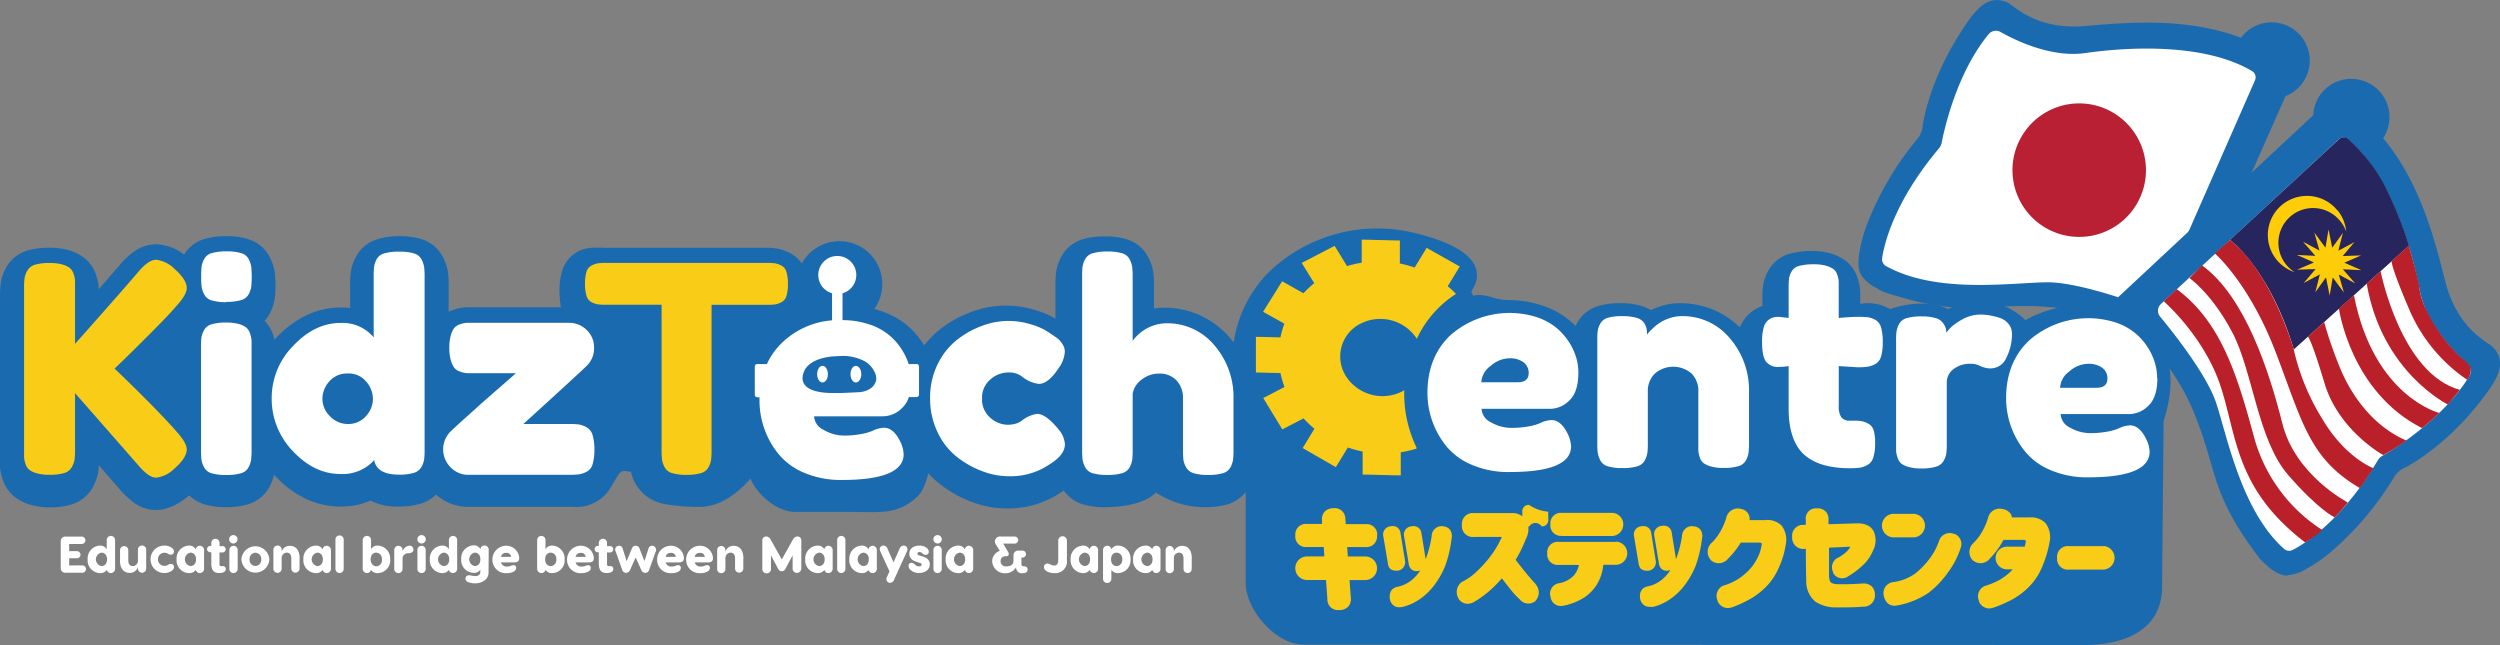 <svg xmlns="http://www.w3.org/2000/svg" viewBox="0 0 494.41 127.56"><rect x="0" y="0" width="494.41" height="127.56" fill="#808080" stroke="none"/><defs><style>.cls-1{fill:#fff;}.cls-2{fill:#1a6ab0;}.cls-3{fill:#26255e;}.cls-4{fill:#ffcd07;}.cls-5{fill:#ba2029;}.cls-6{fill:#ba2034;}.cls-7{fill:#f9cc17;}</style></defs><title>Asset Logo 2nd</title><g id="Layer_2" data-name="Layer 2"><g id="Layer_1-2" data-name="Layer 1"><path class="cls-1" d="M16.27,111.81a.73.73,0,1,1,0,1.46H12.94a.89.89,0,0,1-.93-.93v-5.29a.89.89,0,0,1,.93-.93h3.22a.73.73,0,1,1,0,1.46H13.68V109h1.54a.7.7,0,1,1,0,1.4H13.68v1.43Z"/><path class="cls-1" d="M22.76,106.78v5.75a.83.83,0,0,1-.83.8.81.81,0,0,1-.8-.63,1.52,1.52,0,0,1-1.35.64,2.52,2.52,0,0,1-2.45-2.72,2.55,2.55,0,0,1,2.45-2.72,1.42,1.42,0,0,1,1.33.74v.1a.57.57,0,0,1,0-.13v-1.83a.82.82,0,0,1,.81-.8.83.83,0,0,1,.83.8m-1.58,3.84c0-1-.64-1.33-1.09-1.33a1.35,1.35,0,0,0,0,2.66c.45,0,1.09-.31,1.09-1.33"/><path class="cls-1" d="M23.74,110.8v-2.07a.82.82,0,0,1,1.63,0v2.07c0,.8.37,1.15.91,1.15a1.05,1.05,0,0,0,1-1v-2.26a.82.82,0,0,1,.82-.81.81.81,0,0,1,.81.81v3.75a.82.82,0,0,1-.81.83.83.83,0,0,1-.82-.83v-.31a1.63,1.63,0,0,1-1.66,1.16c-1.06,0-1.9-.73-1.9-2.53"/><path class="cls-1" d="M34.42,112.14a1,1,0,0,1-.48.76,2.43,2.43,0,0,1-1.46.42,2.71,2.71,0,1,1,0-5.42,2.43,2.43,0,0,1,1.46.42,1,1,0,0,1,.48.76.63.63,0,0,1-.64.62,1.15,1.15,0,0,1-.62-.23,1.2,1.2,0,0,0-.63-.16,1.3,1.3,0,0,0,0,2.6,1.2,1.2,0,0,0,.63-.16,1.15,1.15,0,0,1,.62-.23.63.63,0,0,1,.64.62"/><path class="cls-1" d="M40.36,108.74v3.79a.84.84,0,0,1-.84.8.81.81,0,0,1-.8-.63,1.52,1.52,0,0,1-1.35.64,2.52,2.52,0,0,1-2.45-2.72,2.55,2.55,0,0,1,2.45-2.72,1.4,1.4,0,0,1,1.33.74v.1a.83.83,0,0,1,.82-.81.85.85,0,0,1,.84.81m-1.59,1.88c0-1-.64-1.33-1.09-1.33a1.35,1.35,0,0,0,0,2.66c.45,0,1.09-.31,1.09-1.33"/><path class="cls-1" d="M44.66,112.48c0,.54-.45.84-1.28.84s-1.59-.24-1.59-1.93v-2.17h-.21a.63.63,0,1,1,0-1.26h.21v-.59a.82.82,0,0,1,.81-.82.83.83,0,0,1,.82.82V108H44a.63.63,0,1,1,0,1.26h-.59v2.25c0,.28.08.45.28.45s.27,0,.39,0a.54.54,0,0,1,.57.59"/><path class="cls-1" d="M45.32,106.68a.83.83,0,1,1,.83.8.83.83,0,0,1-.83-.8M47,108.76v3.75a.82.82,0,1,1-1.64,0v-3.75a.82.82,0,1,1,1.64,0"/><path class="cls-1" d="M53.27,110.64a2.77,2.77,0,0,1-5.53,0,2.77,2.77,0,0,1,5.53,0m-3.91,0a1.19,1.19,0,0,0,1.15,1.29,1.21,1.21,0,0,0,1.16-1.29,1.22,1.22,0,0,0-1.16-1.33,1.21,1.21,0,0,0-1.15,1.33"/><path class="cls-1" d="M59.24,110.44v2.08a.82.82,0,0,1-1.63,0v-2.08c0-.8-.37-1.15-.91-1.15a1.06,1.06,0,0,0-1,1v2.27a.82.82,0,0,1-1.63,0v-3.76a.82.82,0,1,1,1.63,0v.31a1.64,1.64,0,0,1,1.66-1.16c1.06,0,1.9.73,1.9,2.53"/><path class="cls-1" d="M65.45,108.74v3.79a.84.84,0,0,1-.84.8.82.82,0,0,1-.8-.63,1.52,1.52,0,0,1-1.35.64A2.52,2.52,0,0,1,60,110.62a2.55,2.55,0,0,1,2.45-2.72,1.4,1.4,0,0,1,1.33.74v.1a.83.83,0,0,1,.82-.81.85.85,0,0,1,.84.81m-1.59,1.88c0-1-.64-1.33-1.09-1.33a1.35,1.35,0,0,0,0,2.66c.45,0,1.09-.31,1.09-1.33"/><path class="cls-1" d="M67.15,113.32a.81.81,0,0,1-.81-.8V106.8a.82.82,0,1,1,1.63,0v5.72a.81.81,0,0,1-.82.8"/><path class="cls-1" d="M77.17,110.62a2.52,2.52,0,0,1-2.46,2.72,1.51,1.51,0,0,1-1.34-.64.82.82,0,0,1-.8.63.84.84,0,0,1-.84-.8v-5.75a.84.84,0,0,1,.84-.8.82.82,0,0,1,.81.8v1.83a.57.57,0,0,1,0,.13v-.1a1.4,1.4,0,0,1,1.32-.74,2.55,2.55,0,0,1,2.46,2.72m-1.64,0a1.18,1.18,0,0,0-1.12-1.33c-.45,0-1.1.32-1.1,1.33S74,112,74.41,112a1.18,1.18,0,0,0,1.12-1.33"/><path class="cls-1" d="M81.77,108.64c0,.46-.33.77-1,.77a1.14,1.14,0,0,0-1.16.84v2.27a.82.82,0,0,1-1.64,0v-3.76a.82.82,0,1,1,1.64,0v.31A1.6,1.6,0,0,1,81,107.91a.69.69,0,0,1,.73.73"/><path class="cls-1" d="M82.54,106.68a.83.83,0,1,1,.83.8.83.83,0,0,1-.83-.8m1.65,2.08v3.75a.82.82,0,0,1-1.64,0v-3.75a.82.82,0,1,1,1.64,0"/><path class="cls-1" d="M90.41,106.78v5.75a.84.84,0,0,1-.84.8.81.81,0,0,1-.8-.63,1.52,1.52,0,0,1-1.35.64A2.52,2.52,0,0,1,85,110.62a2.55,2.55,0,0,1,2.45-2.72,1.4,1.4,0,0,1,1.33.74v.1a.57.57,0,0,1,0-.13v-1.83a.82.82,0,0,1,.81-.8.84.84,0,0,1,.84.8m-1.59,3.84c0-1-.64-1.33-1.09-1.33a1.35,1.35,0,0,0,0,2.66c.45,0,1.09-.31,1.09-1.33"/><path class="cls-1" d="M96.62,112.53a.76.76,0,0,1,0,.21v.43c0,1.65-1.6,2.2-2.68,2.2a4.47,4.47,0,0,1-1.35-.24.78.78,0,0,1-.54-.7.65.65,0,0,1,.64-.65.85.85,0,0,1,.3,0,5.69,5.69,0,0,0,1,.15c.76,0,1-.44,1-.81v-.44a1.52,1.52,0,0,1-1.32.61,2.52,2.52,0,0,1-2.46-2.72,2.55,2.55,0,0,1,2.46-2.72,1.4,1.4,0,0,1,1.32.74v.1a.83.83,0,0,1,.82-.81.85.85,0,0,1,.84.81ZM95,110.62c0-1-.64-1.33-1.09-1.33a1.35,1.35,0,0,0,0,2.66c.45,0,1.09-.31,1.09-1.33"/><path class="cls-1" d="M102.68,110.36c0,.64-.35.86-1,.86l-2.6,0a1.13,1.13,0,0,0,1.23.82,2,2,0,0,0,.64-.11,1.93,1.93,0,0,1,.59-.16.51.51,0,0,1,.54.54.86.86,0,0,1-.38.67,2.78,2.78,0,0,1-1.47.37,2.65,2.65,0,0,1-2.85-2.68,2.72,2.72,0,0,1,2.73-2.74,2.57,2.57,0,0,1,2.58,2.46m-3.61-.26h2a.89.89,0,0,0-1-.79.94.94,0,0,0-1,.79"/><path class="cls-1" d="M111.67,110.62a2.52,2.52,0,0,1-2.45,2.72,1.52,1.52,0,0,1-1.35-.64.81.81,0,0,1-.8.63.84.84,0,0,1-.84-.8v-5.75a.84.84,0,0,1,.84-.8.82.82,0,0,1,.81.8v1.83a.57.57,0,0,1,0,.13v-.1a1.4,1.4,0,0,1,1.33-.74,2.55,2.55,0,0,1,2.45,2.72m-1.64,0a1.18,1.18,0,0,0-1.12-1.33c-.45,0-1.09.32-1.09,1.33s.64,1.33,1.09,1.33a1.18,1.18,0,0,0,1.12-1.33"/><path class="cls-1" d="M117.44,110.36c0,.64-.35.86-1,.86l-2.61,0a1.14,1.14,0,0,0,1.23.82,1.91,1.91,0,0,0,.64-.11,2,2,0,0,1,.59-.16.52.52,0,0,1,.55.54.84.84,0,0,1-.39.67,2.77,2.77,0,0,1-1.46.37,2.64,2.64,0,0,1-2.85-2.68,2.72,2.72,0,0,1,2.73-2.74,2.57,2.57,0,0,1,2.57,2.46m-3.61-.26h2a.89.89,0,0,0-1-.79,1,1,0,0,0-1,.79"/><path class="cls-1" d="M121.29,112.48c0,.54-.45.84-1.28.84s-1.59-.24-1.59-1.93v-2.17h-.2a.63.63,0,1,1,0-1.26h.2v-.59a.83.83,0,0,1,.82-.82.82.82,0,0,1,.81.82V108h.6a.63.63,0,1,1,0,1.26h-.6v2.25c0,.28.09.45.28.45s.28,0,.39,0a.53.53,0,0,1,.57.59"/><path class="cls-1" d="M129.79,108.7a1.52,1.52,0,0,1-.11.37l-1.29,3.6a.81.81,0,0,1-.78.62.87.87,0,0,1-.81-.62l-1.09-2.43-1.08,2.43a.9.9,0,0,1-.82.62.8.8,0,0,1-.77-.62l-1.28-3.6a1.18,1.18,0,0,1-.11-.37.76.76,0,0,1,.77-.77.72.72,0,0,1,.68.43l.83,2.62,1.06-2.56a.73.73,0,0,1,.72-.49.74.74,0,0,1,.74.49l1,2.56.84-2.62a.73.73,0,0,1,.68-.43.76.76,0,0,1,.77.77"/><path class="cls-1" d="M135.25,110.36c0,.64-.35.86-1,.86l-2.6,0a1.13,1.13,0,0,0,1.23.82,2,2,0,0,0,.64-.11,1.93,1.93,0,0,1,.59-.16.51.51,0,0,1,.54.54.86.86,0,0,1-.38.67,2.78,2.78,0,0,1-1.47.37,2.65,2.65,0,0,1-2.85-2.68,2.72,2.72,0,0,1,2.73-2.74,2.57,2.57,0,0,1,2.58,2.46m-3.61-.26h2a.89.89,0,0,0-1-.79.94.94,0,0,0-1,.79"/><path class="cls-1" d="M141,110.36c0,.64-.35.86-1,.86l-2.61,0a1.14,1.14,0,0,0,1.23.82,1.91,1.91,0,0,0,.64-.11,2,2,0,0,1,.59-.16.52.52,0,0,1,.55.54.87.87,0,0,1-.39.67,2.77,2.77,0,0,1-1.46.37,2.64,2.64,0,0,1-2.85-2.68,2.71,2.71,0,0,1,2.72-2.74,2.57,2.57,0,0,1,2.58,2.46m-3.61-.26h2a.89.89,0,0,0-1-.79.94.94,0,0,0-1,.79"/><path class="cls-1" d="M147,110.44v2.08a.82.82,0,0,1-1.63,0v-2.08c0-.8-.37-1.15-.91-1.15a1.06,1.06,0,0,0-1,1v2.27a.82.82,0,0,1-.82.8.81.81,0,0,1-.81-.8v-3.76a.82.82,0,0,1,.81-.83.83.83,0,0,1,.82.83v.31a1.64,1.64,0,0,1,1.66-1.16c1.06,0,1.9.73,1.9,2.53"/><path class="cls-1" d="M158.47,106.89v5.55a.88.88,0,0,1-.88.86.86.86,0,0,1-.84-.86v-2.62l-1.42,2.69a.83.83,0,0,1-.72.47.8.8,0,0,1-.72-.47l-1.42-2.69v2.62a.86.86,0,1,1-1.71,0v-5.55a.76.76,0,0,1,.77-.8,1.08,1.08,0,0,1,.84.55l2.24,4,2.24-4a1.11,1.11,0,0,1,.84-.55.77.77,0,0,1,.78.8"/><path class="cls-1" d="M164.67,108.74v3.79a.84.84,0,0,1-.84.8.8.8,0,0,1-.79-.63,1.55,1.55,0,0,1-1.35.64,2.51,2.51,0,0,1-2.45-2.72,2.55,2.55,0,0,1,2.45-2.72,1.43,1.43,0,0,1,1.33.74v.1a.82.82,0,0,1,.81-.81.85.85,0,0,1,.84.81m-1.58,1.88c0-1-.65-1.33-1.1-1.33a1.35,1.35,0,0,0,0,2.66c.45,0,1.1-.31,1.1-1.33"/><path class="cls-1" d="M166.38,113.32a.81.81,0,0,1-.82-.8V106.8a.83.83,0,0,1,.82-.82.82.82,0,0,1,.81.82v5.72a.8.8,0,0,1-.81.8"/><path class="cls-1" d="M173.41,108.74v3.79a.84.84,0,0,1-.84.8.81.81,0,0,1-.8-.63,1.52,1.52,0,0,1-1.35.64,2.52,2.52,0,0,1-2.45-2.72,2.55,2.55,0,0,1,2.45-2.72,1.4,1.4,0,0,1,1.33.74v.1a.83.83,0,0,1,.82-.81.85.85,0,0,1,.84.81m-1.59,1.88c0-1-.64-1.33-1.09-1.33a1.35,1.35,0,0,0,0,2.66c.45,0,1.09-.31,1.09-1.33"/><path class="cls-1" d="M179.46,108.65a.86.86,0,0,1-.1.39l-2.56,5.64a.86.86,0,0,1-.78.58.7.7,0,0,1-.72-.72,1,1,0,0,1,.09-.39l.52-1.15-1.84-4a1,1,0,0,1-.09-.39.73.73,0,0,1,.74-.72.85.85,0,0,1,.78.58l1.2,2.74,1.23-2.74a.86.86,0,0,1,.78-.58.73.73,0,0,1,.75.72"/><path class="cls-1" d="M183.48,108.6a.79.79,0,0,1,.2.51.57.57,0,0,1-.62.61.83.83,0,0,1-.66-.3.79.79,0,0,0-.55-.25c-.26,0-.41.14-.41.32s0,.24.36.36l.61.18c.75.23,1.47.62,1.47,1.57,0,1.18-1.08,1.72-2.14,1.72a2.42,2.42,0,0,1-1.72-.65,1.19,1.19,0,0,1-.35-.77.58.58,0,0,1,.61-.6.87.87,0,0,1,.66.36,1.08,1.08,0,0,0,.8.35c.41,0,.52-.18.52-.32s0-.27-.45-.41l-.48-.14c-1.06-.32-1.5-.88-1.5-1.64,0-1.1,1-1.6,2-1.6a2.14,2.14,0,0,1,1.69.7"/><path class="cls-1" d="M184.59,106.68a.83.83,0,1,1,.83.8.83.83,0,0,1-.83-.8m1.65,2.08v3.75a.82.82,0,0,1-1.64,0v-3.75a.82.82,0,1,1,1.64,0"/><path class="cls-1" d="M192.46,108.74v3.79a.84.84,0,0,1-.84.8.82.82,0,0,1-.8-.63,1.51,1.51,0,0,1-1.34.64,2.52,2.52,0,0,1-2.46-2.72,2.55,2.55,0,0,1,2.46-2.72,1.4,1.4,0,0,1,1.32.74v.1a.83.83,0,0,1,.82-.81.85.85,0,0,1,.84.81m-1.58,1.88c0-1-.65-1.33-1.1-1.33a1.35,1.35,0,0,0,0,2.66c.45,0,1.1-.31,1.1-1.33"/><path class="cls-1" d="M196.22,111a2.15,2.15,0,0,1,1.5-2.05l-.77-1.27a1,1,0,0,1,1-1.57h2.63a.7.7,0,1,1,0,1.39h-2.19l1,1.69c.2.35.16.82-.45.82a.94.94,0,0,0-1.06,1,1,1,0,0,0,1.07,1c.32,0,1.48,0,1.48-1.11v-1.08a.9.9,0,0,1,.93-.93h.84a.68.68,0,0,1,.7.68.7.7,0,0,1-.7.71H202v1.15c0,.47.1.53.56.58a.59.59,0,0,1,.66.63c0,.55-.42.72-1,.72a1.1,1.1,0,0,1-1.26-1.2v0a2.4,2.4,0,0,1-2.12,1.21,2.5,2.5,0,0,1-2.62-2.35"/><path class="cls-1" d="M211,106.91v3.84a2.31,2.31,0,0,1-2.5,2.59,3,3,0,0,1-1.54-.39,1,1,0,0,1-.51-.8.67.67,0,0,1,.7-.7,1.25,1.25,0,0,1,.61.19,1.44,1.44,0,0,0,.69.2c.33,0,.83-.09.83-1.08v-3.85a.86.86,0,0,1,1.72,0"/><path class="cls-1" d="M217.16,108.74v3.79a.84.84,0,0,1-.84.8.81.81,0,0,1-.79-.63,1.55,1.55,0,0,1-1.35.64,2.52,2.52,0,0,1-2.45-2.72,2.55,2.55,0,0,1,2.45-2.72,1.43,1.43,0,0,1,1.33.74v.1a.83.83,0,0,1,.81-.81.85.85,0,0,1,.84.81m-1.58,1.88c0-1-.64-1.33-1.09-1.33a1.35,1.35,0,0,0,0,2.66c.45,0,1.09-.31,1.09-1.33"/><path class="cls-1" d="M223.58,110.62a2.52,2.52,0,0,1-2.45,2.72,1.55,1.55,0,0,1-1.34-.63v1.78a.82.82,0,0,1-.83.8.81.81,0,0,1-.82-.8v-5.75a.85.85,0,0,1,.84-.81.83.83,0,0,1,.82.81v-.1a1.4,1.4,0,0,1,1.33-.74,2.55,2.55,0,0,1,2.45,2.72m-1.64,0a1.18,1.18,0,0,0-1.12-1.33c-.45,0-1.09.32-1.09,1.33s.64,1.33,1.09,1.33a1.18,1.18,0,0,0,1.12-1.33"/><path class="cls-1" d="M229.51,108.74v3.79a.84.84,0,0,1-.83.8.81.81,0,0,1-.8-.63,1.52,1.52,0,0,1-1.35.64,2.52,2.52,0,0,1-2.45-2.72,2.55,2.55,0,0,1,2.45-2.72,1.4,1.4,0,0,1,1.33.74v.1a.83.83,0,0,1,.82-.81.85.85,0,0,1,.83.81m-1.58,1.88c0-1-.64-1.33-1.09-1.33a1.35,1.35,0,0,0,0,2.66c.45,0,1.09-.31,1.09-1.33"/><path class="cls-1" d="M235.68,110.44v2.08a.81.81,0,0,1-1.62,0v-2.08c0-.8-.37-1.15-.91-1.15a1.05,1.05,0,0,0-1,1v2.27a.82.82,0,0,1-.82.8.81.81,0,0,1-.81-.8v-3.76a.82.82,0,0,1,.81-.83.83.83,0,0,1,.82.83v.31a1.64,1.64,0,0,1,1.65-1.16c1.07,0,1.9.73,1.9,2.53"/><path class="cls-2" d="M421.08,81l28.4-64.18a1,1,0,0,1,.7-.57,4.28,4.28,0,0,0,2.81-2.1,4.32,4.32,0,0,0-7.29-4.62,4.38,4.38,0,0,0-.74,1.81.27.27,0,0,1-.39.2c-10.53-4.92-22.35-4-31.93-3.17S397.77,4.89,396.45,4s-1.89-2.57-6.63,5.1a44.78,44.78,0,0,0-6.41,16.36A8.9,8.9,0,0,1,382.07,29c-10.82,13.3-11.75,23-11.19,23.79a11,11,0,0,0,3,2C388.07,59.32,390.73,57,402,57.27s18.5,3.91,18.5,3.91c.36.21.69.41,1,.61a3.48,3.48,0,0,1,1.25,4.36l-5.88,13a2.3,2.3,0,0,0,1.44,3.15A2.35,2.35,0,0,0,421.08,81"/><path class="cls-2" d="M418.93,85.67a5.52,5.52,0,0,1-5-7.79l5.88-13a.28.28,0,0,0-.08-.34c-.23-.15-.47-.3-.73-.45a32.65,32.65,0,0,0-4.61-1.67,50.35,50.35,0,0,0-12.46-1.88c-3.14-.07-5.54.06-7.86.18-5.88.33-10.53.58-21.2-2.87l-.2-.07-.19-.08c-.07,0-.74-.36-1.51-.8a7.82,7.82,0,0,1-2.75-2.29c-.68-1-.84-2.33-.53-4.46a29.48,29.48,0,0,1,1.49-5.66,61.06,61.06,0,0,1,10.28-17.36,5.31,5.31,0,0,0,.74-1.91c.21-2.17,1.85-9.61,6.88-17.75C390.22,2.33,392,.48,394.19.07A4.72,4.72,0,0,1,398,1.18l.2.14.48.34c1.62,1.14,5.92,4.16,13.65,3.49,8.59-.74,20.1-1.74,30.85,2.32A7.55,7.55,0,1,1,452,19L424,82.31a5.62,5.62,0,0,1-5.11,3.36M400.07,54l2,0c11.85.29,19.55,4.09,19.87,4.26l.07,0,.07,0c.4.23.8.47,1.17.72a6.64,6.64,0,0,1,2.58,3.19l20.69-46.77a4.24,4.24,0,0,1,2.94-2.41,1.07,1.07,0,0,0,.71-.54,1.09,1.09,0,0,0-1.85-1.15,1.14,1.14,0,0,0-.18.44,3.5,3.5,0,0,1-4.95,2.61A40.07,40.07,0,0,0,428.08,11a109.28,109.28,0,0,0-15.16.57c-.95.08-1.85.12-2.72.12A25.17,25.17,0,0,1,395.14,7a38.78,38.78,0,0,0-2.57,3.77,42.25,42.25,0,0,0-5.95,15,11.83,11.83,0,0,1-1.87,5l-.08.12-.09.12a57.36,57.36,0,0,0-8.89,14.47,24.58,24.58,0,0,0-1.64,5.69c.31.18.67.38,1,.55,9.37,3,13.27,2.8,18.65,2.51,1.85-.11,3.9-.22,6.36-.22"/><path class="cls-1" d="M426.72,59.71a1.82,1.82,0,0,1-2.29,1c-3.89-1.45-14-5-19.82-4.88-7.13.12-21.75,2.29-31.62-3.21a1.54,1.54,0,0,1-.77-1.57c.42-2.84,2.37-11.17,11.27-21.75a2.42,2.42,0,0,0,.49-1c.5-2.61,2.95-13.84,9.3-21.54a1.86,1.86,0,0,1,2.35-.44c2.86,1.62,10,5.13,16.69,4.18,8.61-1.23,23.72-2.05,33.16,3.62a1.45,1.45,0,0,1,.48,1.75Z"/><path class="cls-2" d="M409.09,72.43,460.14,24.8a1.8,1.8,0,0,0,.56-1.37,4.29,4.29,0,0,1,1.07-3.07,4.32,4.32,0,0,1,6.76,5.37,4.4,4.4,0,0,1-1.06,1.05.67.67,0,0,0-.12,1c7.84,8.3,10.8,19.57,13.12,28.77,2.39,9.43,8.16,12.9,9.42,13.86s3.05,1-2.64,7.94a45,45,0,0,1-13.36,11.42A9,9,0,0,0,471,92.22c-9,14.58-17.84,18.62-18.8,18.37a11,11,0,0,1-2.84-2.16c-9-11.92-7.67-15.2-11.62-25.76S428,66.48,428,66.48c-.31-.28-.61-.52-.9-.74a3.49,3.49,0,0,0-4.53.25l-10.4,9.83a2.28,2.28,0,0,1-3.44-.33,2.32,2.32,0,0,1,.36-3.06"/><path class="cls-2" d="M452.33,113.83a3.54,3.54,0,0,1-.93-.12,7.92,7.92,0,0,1-3.06-1.85c-.67-.58-1.19-1.11-1.25-1.17l-.15-.15-.12-.16c-6.76-8.95-8-13.43-9.67-19.09-.64-2.24-1.31-4.55-2.41-7.48a44.44,44.44,0,0,0-8.94-15c-.23-.2-.45-.38-.67-.55a.25.25,0,0,0-.34,0l-10.4,9.83a5.51,5.51,0,0,1-8.28-.79,5.58,5.58,0,0,1,.77-7.32l2.2,2.37-2.2-2.37,50.59-47.19a7.53,7.53,0,0,1,11.2-6.24,7.56,7.56,0,0,1,2.63,10.78c7.36,8.82,10.19,20.05,12.3,28.38,1.91,7.53,6.17,10.59,7.78,11.75l.47.35.2.13a4.75,4.75,0,0,1,2.31,3.27c.33,2.19-.83,4.5-4.61,9.14-6,7.42-12.53,11.41-14.52,12.32a5.48,5.48,0,0,0-1.55,1.33,61.16,61.16,0,0,1-13,15.4,30.22,30.22,0,0,1-4.86,3.27,7.82,7.82,0,0,1-3.46,1.08m-.49-7.53c.27.27.58.55.85.78a25.51,25.51,0,0,0,4.84-3.42,57.27,57.27,0,0,0,10.75-13.14l.08-.13.09-.12a12,12,0,0,1,4.1-3.4,42,42,0,0,0,12.19-10.52,36.22,36.22,0,0,0,2.72-3.67,24.86,24.86,0,0,1-4.83-4.49,27.7,27.7,0,0,1-5.29-10.81A109.1,109.1,0,0,0,473,43.07a40.33,40.33,0,0,0-8-13,3.91,3.91,0,0,1,.64-5.92,1.28,1.28,0,0,0,.26-.26,1.09,1.09,0,0,0,.17-.87,1.06,1.06,0,0,0-.55-.72,1.08,1.08,0,0,0-1.32.23,1.05,1.05,0,0,0-.28.77,5,5,0,0,1-1.58,3.89L425.22,61.8a6.65,6.65,0,0,1,3.86,1.38c.35.27.71.57,1.06.88l.06,0,.05,0c.26.25,6.38,6.27,10.54,17.38,1.19,3.17,1.92,5.72,2.57,8,1.48,5.18,2.56,8.93,8.48,16.8"/><path class="cls-1" d="M427.35,60.12a1.8,1.8,0,0,0-.17,2.48c2.65,3.2,9.28,11.57,11.11,17.12,2.22,6.78,5,21.3,13.4,28.82a1.54,1.54,0,0,0,1.73.22c2.55-1.33,9.78-5.9,16.86-17.78a2.17,2.17,0,0,1,.8-.79c2.3-1.33,12.11-7.33,17.29-15.85A1.88,1.88,0,0,0,488,72c-2.47-2.16-8.13-7.75-9.42-14.39-1.66-8.54-5.84-23.07-14.29-30.13a1.43,1.43,0,0,0-1.81.11Z"/><path class="cls-3" d="M441,47.46s7.84,5.62,12.63,21.65l22.77-20.52a71.12,71.12,0,0,0-5.21-12.66,33.63,33.63,0,0,0-6.08-7.79l-.76-.7a1.42,1.42,0,0,0-1.81.11Z"/><path class="cls-4" d="M462.25,41.61a7.74,7.74,0,1,0-8.44,12.22,6.74,6.74,0,0,1-1.7-1.51,6.86,6.86,0,1,1,10.67-8.63A6.76,6.76,0,0,1,464,45.82a7.75,7.75,0,0,0-1.7-4.21"/><polygon class="cls-4" points="460.72 58.47 460 54.85 457.89 57.8 458.78 54.26 455.59 55.97 457.94 53.21 454.29 53.33 457.62 51.9 454.24 50.42 457.89 50.6 455.45 47.8 458.7 49.55 457.69 46 459.89 48.98 460.5 45.38 461.23 48.99 463.34 46.05 462.44 49.58 465.63 47.88 463.29 50.64 466.94 50.51 463.61 51.95 466.99 53.43 463.33 53.25 465.77 56.04 462.52 54.29 463.54 57.84 461.33 54.87 460.72 58.47"/><path class="cls-5" d="M438,50.11s6.78,5.78,12.06,19.57,6.62,21,16.64,26.84c0,0,2.28-3.21,2.66-3.94,0,0-5.53-2-10.13-9.79a44.33,44.33,0,0,1-5.61-13.68S449.3,53.92,441,47.46Z"/><path class="cls-5" d="M464.26,99.34S453.94,94,451.38,83.8,444,58.59,435.47,52.48L433,55s4.4,3,8.48,10.76,5,21.26,11.08,28.23,9.16,8.33,9.16,8.33,2.19-2.33,2.55-2.93"/><path class="cls-5" d="M459.28,104.83a31.71,31.71,0,0,1-13.43-18.09c-3.34-12.33-6.51-23-15.37-29.56l-2.57,2.4s8,6.93,11.25,16.82,2.89,20.32,16.73,30.88a27.78,27.78,0,0,0,3.39-2.45"/><path class="cls-5" d="M471.32,90s-8.79-4.82-11.6-14.17-3.32-9.24-3.32-9.24l3.24-2.9a77.19,77.19,0,0,0,3,8.74c2.15,5.45,6.51,11.8,13.25,14.69A45,45,0,0,1,471.32,90"/><path class="cls-5" d="M462.55,61S464.81,77.51,479,84.67c0,0,2.55-2.11,3.4-3,0,0-13-3.25-16.88-23.31Z"/><path class="cls-5" d="M484.11,80s-13.06-6.36-16.06-23.9l2.74-2.49s3.95,20.29,15.69,23.49c0,0-1.36,1.68-2.37,2.9"/><path class="cls-5" d="M487.89,75.09a31.9,31.9,0,0,1-11.23-13.43c-3.84-8.9-3.69-10-3.69-10l3.39-3.08s2,6.75,2.1,8.33A14.23,14.23,0,0,0,480,61.64a31.38,31.38,0,0,0,7.27,9.58s1.32.87,1.35,1.68a3.16,3.16,0,0,1-.7,2.19"/><path class="cls-6" d="M418.85,22.9A13.2,13.2,0,1,1,400.44,26a13.19,13.19,0,0,1,18.41-3.1"/><path class="cls-2" d="M427.88,83.33l-.3,32.71c0,8.37-7.1,11.52-15.47,11.52l-154.26-.07c-5.5,0-11.5-6.8-11.5-12.3V97.32a7.41,7.41,0,0,1-3.58,2.42,16.18,16.18,0,0,1-4.34.56,17.53,17.53,0,0,1-9.85-2.92c-2.89,3.12-10.13,2.92-10.13,2.92a14.15,14.15,0,0,1-4.28-.56,7.17,7.17,0,0,1-3.8-2.73c-.26.18-.53.36-.82.53a18.3,18.3,0,0,1-10.57,3,19.46,19.46,0,0,1-6.89-1.31,23.58,23.58,0,0,1-6.24-3.52,17.61,17.61,0,0,1-2.27-2.14,12.64,12.64,0,0,1-1.52,3.92,10.23,10.23,0,0,1-4.16,3c-2.65,1.11-6.24.74-11,.74h-9.65c-3.63,0-7.47-3.39-8.83-6.56-2.59,2.9-6,5.58-10.08,5.57a36.76,36.76,0,0,1-7.09-.6,8.23,8.23,0,0,1-6.48-6.36l-.75-.07c-1.12-.27-1.53.3-2.12,1.29l-1.37,2.32a8,8,0,0,1-7.34,3.42H92.59a9.45,9.45,0,0,1-6.36-2.43,7.58,7.58,0,0,1-3.06,1.81,14.39,14.39,0,0,1-4.34.56A11.31,11.31,0,0,1,73.28,99a14.51,14.51,0,0,1-5.92,1.18,16,16,0,0,1-7-1.59,19.87,19.87,0,0,1-5.86-4.38l-.3-.33a9.71,9.71,0,0,1-.87,2.34,7.13,7.13,0,0,1-4.29,3.51,14.39,14.39,0,0,1-4.34.56,14.15,14.15,0,0,1-4.28-.56,7.44,7.44,0,0,1-3-1.75c-2.32,1.94-4.48,2.88-6.62,2.88a7.49,7.49,0,0,1-4.27-1.43,15.3,15.3,0,0,1-2.79-2.6L19.54,92c0,.47-.05.88-.1,1.22a9.14,9.14,0,0,1-1.06,3.07,7.16,7.16,0,0,1-4.29,3.49,14.36,14.36,0,0,1-4.33.56A13.4,13.4,0,0,1,6,99.82a9.13,9.13,0,0,1-3-1.48A7.15,7.15,0,0,1,.56,94.92,9.93,9.93,0,0,1,0,92.37c0-.44,0-1,0-1.88V58.74a19.56,19.56,0,0,1,.13-2.58,9,9,0,0,1,1-3.12,7.22,7.22,0,0,1,4.29-3.49A14.39,14.39,0,0,1,9.81,49a13.38,13.38,0,0,1,3.79.48,9,9,0,0,1,3,1.48A7,7,0,0,1,19,54.37a9.41,9.41,0,0,1,.52,2.55c0,.1,0,.19,0,.29q2.37-2.72,4.25-4.91a14.28,14.28,0,0,1,2.83-2.61,7.57,7.57,0,0,1,4.25-1.39,9.57,9.57,0,0,1,5.55,2.05,7.14,7.14,0,0,1,4-3.08,14.39,14.39,0,0,1,4.34-.56,14.15,14.15,0,0,1,4.28.56,7.07,7.07,0,0,1,4.32,3.59,9.46,9.46,0,0,1,1,3,19.56,19.56,0,0,1,.13,2.58,19.63,19.63,0,0,1-.13,2.59,9.26,9.26,0,0,1-1,3,6.74,6.74,0,0,1-1,1.41A7.39,7.39,0,0,1,54,66.18c.11.35.21.68.29,1l.34-.38a20.32,20.32,0,0,1,5.85-4.39,15.78,15.78,0,0,1,6.93-1.6,15.54,15.54,0,0,1,1.83.1V56.4a19.56,19.56,0,0,1,.13-2.58,9.26,9.26,0,0,1,1-3,7.1,7.1,0,0,1,4.29-3.51A14.39,14.39,0,0,1,79,46.71a14.15,14.15,0,0,1,4.28.56,7.07,7.07,0,0,1,4.32,3.59,9.46,9.46,0,0,1,1,3,19.56,19.56,0,0,1,.13,2.58v5.2a7.68,7.68,0,0,1,.88-.35,9.41,9.41,0,0,1,2.55-.52c.47,0,1.08,0,1.88,0h16.88a26.3,26.3,0,0,1-.28-3,15,15,0,0,1,.51-4.16,6.7,6.7,0,0,1,3.36-4A8.06,8.06,0,0,1,117,49a20.59,20.59,0,0,1,2.42,0H151.2a15.32,15.32,0,0,1,2.43.15,8.91,8.91,0,0,1,2.54.87,6.49,6.49,0,0,1,2.4,2.08,8.48,8.48,0,1,1,14.34,9l.7.21A17.27,17.27,0,0,1,179,64,17.08,17.08,0,0,1,182.59,68l.19.3a18.36,18.36,0,0,1,3-3.08,22.55,22.55,0,0,1,6.28-3.52,19.34,19.34,0,0,1,12.34-.47,17.8,17.8,0,0,1,4.09,1.63l.12.07.12.07V56.4a19.56,19.56,0,0,1,.13-2.58,9.26,9.26,0,0,1,1-3,7.1,7.1,0,0,1,4.29-3.51,14.39,14.39,0,0,1,4.34-.56,14.15,14.15,0,0,1,4.28.56,7.07,7.07,0,0,1,4.32,3.59,9.29,9.29,0,0,1,1,3,19.56,19.56,0,0,1,.13,2.58V61a13.74,13.74,0,0,1,1.95-.15,17.1,17.1,0,0,1,7.19,1.52,17.34,17.34,0,0,1,5.87,4.44c.27.3.51.62.75.93A24.81,24.81,0,0,1,250.75,54a30.9,30.9,0,0,1,28-8.15c3.82.82,11.83,3,13.13,7.24a4.72,4.72,0,0,1-.41,3.69l-.35.63-.15.26a4.89,4.89,0,0,1,.34.82c2.12-.64,4.39.85,6.81.85a21.11,21.11,0,0,1,6.62,1,16.26,16.26,0,0,1,6.84,4.12q.17-.35.36-.69a7.16,7.16,0,0,1,4.34-3.31,14.88,14.88,0,0,1,4.17-.5,13.92,13.92,0,0,1,4.22.56,8.52,8.52,0,0,1,1.82.81,15.32,15.32,0,0,1,1.76-.72,12.18,12.18,0,0,1,3.9-.65,17.12,17.12,0,0,1,7.2,1.52,16.66,16.66,0,0,1,4.74,3.28,7.09,7.09,0,0,1,2-2.83,7.46,7.46,0,0,1,2.45-1.42V59.11a19.36,19.36,0,0,1,.13-2.58,8.59,8.59,0,0,1,1.07-3.05,7,7,0,0,1,4.33-3.34,15.57,15.57,0,0,1,4.23-.5,12.8,12.8,0,0,1,3.74.49,9.55,9.55,0,0,1,2.85,1.35A6.91,6.91,0,0,1,367.36,55a9.66,9.66,0,0,1,.52,2.6c0,.48,0,1.08,0,1.84v.65a8.57,8.57,0,0,1,5.91,1.05c7.21-2.48,11.49,0,11.49,0a13,13,0,0,1,15.28,2.17s10.33-6.47,21.51-.33c0,0,11,4.52,5.77,20.39"/><path class="cls-1" d="M312.14,73.71q0,3.77-1.74,5.45a5.4,5.4,0,0,1-3.85,1.69H293a3.13,3.13,0,0,0,1.88,2.68A8.05,8.05,0,0,0,299,84.62a18,18,0,0,0,2.91-.23,12.41,12.41,0,0,0,2-.46l.62-.23a5.79,5.79,0,0,1,2.29-.63c1.22,0,2.26.86,3.14,2.57a6.4,6.4,0,0,1,.74,2.63q0,5.08-12.16,5.08A18.2,18.2,0,0,1,291,91.89a12.86,12.86,0,0,1-5.11-3.82,17,17,0,0,1-2.71-5,16.68,16.68,0,0,1-.88-5.36q0-7.2,4.65-11.51a17.74,17.74,0,0,1,16.76-3.54,12.52,12.52,0,0,1,3.88,2,12.19,12.19,0,0,1,2.59,2.83,11.75,11.75,0,0,1,1.52,3.17,11,11,0,0,1,.45,3m-12,1.94c1.44,0,2.17-.61,2.17-1.82a2.61,2.61,0,0,0-1-2.12,4.55,4.55,0,0,0-2.88-.8,5.76,5.76,0,0,0-3.66,1.52,4.24,4.24,0,0,0-1.83,3.22Z"/><path class="cls-1" d="M332.58,62.52a12.08,12.08,0,0,1,9.51,4.37,15.67,15.67,0,0,1,3.8,10.65v10a15.66,15.66,0,0,1-.09,2,4.79,4.79,0,0,1-.51,1.49,2.44,2.44,0,0,1-1.52,1.17,9.9,9.9,0,0,1-2.91.34,8.83,8.83,0,0,1-2.45-.28,4.87,4.87,0,0,1-1.49-.66,2.25,2.25,0,0,1-.77-1.17,5.07,5.07,0,0,1-.28-1.31c0-.35,0-.88,0-1.6v-10a4.88,4.88,0,0,0-1.34-3.65,5.56,5.56,0,0,0-7.25,0,4.79,4.79,0,0,0-1.4,3.6v10.1a15.66,15.66,0,0,1-.09,2,4.79,4.79,0,0,1-.51,1.49,2.44,2.44,0,0,1-1.52,1.17,9.9,9.9,0,0,1-2.91.34,9.64,9.64,0,0,1-2.85-.34,2.41,2.41,0,0,1-1.52-1.2,5.16,5.16,0,0,1-.51-1.51,16.31,16.31,0,0,1-.08-2V67.32a15.41,15.41,0,0,1,.08-1.91,4.18,4.18,0,0,1,.54-1.46A2.5,2.5,0,0,1,318,62.83a11.06,11.06,0,0,1,2.86-.31,9.85,9.85,0,0,1,2.8.34,2.6,2.6,0,0,1,1.48,1,3.52,3.52,0,0,1,.49,1.12,7.53,7.53,0,0,1,.08,1.2,3.09,3.09,0,0,1,.32-.4c.13-.16.41-.44.85-.86a9.74,9.74,0,0,1,1.4-1.11,8.55,8.55,0,0,1,1.91-.89,7.46,7.46,0,0,1,2.37-.4"/><path class="cls-1" d="M367.35,72.63l-3.71-.23v7.88a3.86,3.86,0,0,0,.49,2.22,2,2,0,0,0,1.74.69c.95,0,1.66,0,2.14.08a4.05,4.05,0,0,1,1.48.52,2.22,2.22,0,0,1,1.06,1.34,8.81,8.81,0,0,1,.28,2.51,9,9,0,0,1-.37,2.86A2.49,2.49,0,0,1,369.23,92a4.8,4.8,0,0,1-1.51.51,15.11,15.11,0,0,1-1.91.09c-4,0-7-.9-9-2.68s-3.08-4.82-3.08-9.08V72.4a13.83,13.83,0,0,1-2.06.17,2.93,2.93,0,0,1-2.37-1c-.55-.65-.83-2-.83-4a10.42,10.42,0,0,1,.29-2.66,2.85,2.85,0,0,1,.83-1.51,2.71,2.71,0,0,1,1.05-.6,4.3,4.3,0,0,1,1.2-.14l1.89.22V57a15.55,15.55,0,0,1,.08-1.94,4.12,4.12,0,0,1,.52-1.4,2.38,2.38,0,0,1,1.51-1.08,10.79,10.79,0,0,1,2.91-.31,8.36,8.36,0,0,1,2.37.28,5,5,0,0,1,1.46.66,2.22,2.22,0,0,1,.77,1.14,5.18,5.18,0,0,1,.28,1.34c0,.38,0,.92,0,1.6v5.59c1.67-.15,2.93-.22,3.77-.22a18.73,18.73,0,0,1,2,.08,4.62,4.62,0,0,1,1.48.52A2.42,2.42,0,0,1,372,64.75a9.9,9.9,0,0,1,.34,2.91,9.64,9.64,0,0,1-.34,2.85,2.41,2.41,0,0,1-1.2,1.52,5.07,5.07,0,0,1-1.51.51,15.88,15.88,0,0,1-2,.09"/><path class="cls-1" d="M426.65,74.76q0,3.76-1.74,5.45a5.45,5.45,0,0,1-3.86,1.68H407.52a3.14,3.14,0,0,0,1.89,2.69,8,8,0,0,0,4,1.08,17.88,17.88,0,0,0,2.91-.23,12.38,12.38,0,0,0,2-.45l.63-.23a5.71,5.71,0,0,1,2.28-.63c1.22,0,2.27.86,3.14,2.57a6.25,6.25,0,0,1,.75,2.62q0,5.09-12.17,5.09a18.35,18.35,0,0,1-7.5-1.46,12.81,12.81,0,0,1-5.11-3.83,17,17,0,0,1-2.72-5,16.7,16.7,0,0,1-.88-5.37q0-7.19,4.65-11.5a17.74,17.74,0,0,1,16.76-3.54,11.78,11.78,0,0,1,6.48,4.82,11.85,11.85,0,0,1,1.51,3.17,10.77,10.77,0,0,1,.46,3.06m-12,1.94c1.45,0,2.17-.61,2.17-1.83a2.56,2.56,0,0,0-1-2.11,4.51,4.51,0,0,0-2.88-.8,5.7,5.7,0,0,0-3.65,1.51,4.26,4.26,0,0,0-1.83,3.23Z"/><path class="cls-1" d="M397.9,66.06a10.27,10.27,0,0,1-1.09,4.63,3.41,3.41,0,0,1-3.14,2.17,4.55,4.55,0,0,1-2-.46,4.26,4.26,0,0,0-1.91-.46A5.31,5.31,0,0,0,386.33,73,3.26,3.26,0,0,0,385,75.65v12a16.21,16.21,0,0,1-.08,2,4.53,4.53,0,0,1-.54,1.49,2.56,2.56,0,0,1-1.55,1.17,10.25,10.25,0,0,1-2.91.34,8.86,8.86,0,0,1-2.42-.29,4.15,4.15,0,0,1-1.49-.68,2.54,2.54,0,0,1-.74-1.17,5.33,5.33,0,0,1-.29-1.31c0-.37,0-.91,0-1.63v-20a16.21,16.21,0,0,1,.08-2,4.88,4.88,0,0,1,.51-1.49,2.44,2.44,0,0,1,1.52-1.17,10.25,10.25,0,0,1,2.91-.34,9.85,9.85,0,0,1,2.8.34,2.7,2.7,0,0,1,1.48,1,3.85,3.85,0,0,1,.52,1,3.54,3.54,0,0,1,.11.91,9.31,9.31,0,0,1,.83-1A10.28,10.28,0,0,1,388,63.21a7.38,7.38,0,0,1,3.6-1,10.9,10.9,0,0,1,1.77.14,14.2,14.2,0,0,1,2,.48,3.82,3.82,0,0,1,1.8,1.17,3,3,0,0,1,.72,2"/><path class="cls-7" d="M277.9,81a23.63,23.63,0,0,1-.18-3.84,4.64,4.64,0,0,1-.44.26,8.6,8.6,0,0,1-11.13-3.07A7.26,7.26,0,0,1,269.08,64a8.61,8.61,0,0,1,11.12,3,21,21,0,0,1,7.74-8.87,19.56,19.56,0,0,0-1.63-1.53l2-3.28.38-.61-.67-.38-5.21-2.93-.67-.38-.38.62-2,3.27a22.5,22.5,0,0,0-2.92-.8l0-3.83v-.73h-.77l-6-.15-.77,0v.72l0,3.84a19.63,19.63,0,0,0-2.9.67l-2.07-3.38-.39-.63-.66.34-5.18,2.69-.67.34.39.64L259.91,56a19.88,19.88,0,0,0-2.13,2l-3.55-2-.67-.37-.38.61-3,4.8-.39.62.67.37L254,64a17.81,17.81,0,0,0-.77,2.72l-4.09-.1-.77,0v.72l0,5.62v.72l.77,0,4.09.1a18,18,0,0,0,.8,2.75l-3.54,1.84-.66.34.38.64,3,4.94.38.63.67-.34,3.54-1.84a19.77,19.77,0,0,0,2.14,2.05L258,88l-.39.61.67.38L263.51,92l.67.38.38-.61,2-3.27a22.5,22.5,0,0,0,2.92.8v4.56h.77l6,.15.77,0v-.73l0-3.84a21.08,21.08,0,0,0,2.91-.66l.27-.13A25,25,0,0,1,277.9,81"/><path class="cls-7" d="M22.66,72.89q8.73,8.39,12.39,12.62c1.25,1.4,1.88,2.53,1.88,3.36,0,1.11-.8,2.36-2.4,3.77a6.24,6.24,0,0,1-3.65,1.83q-1.43,0-3.48-2.4L14.84,77.74V88.87a15.67,15.67,0,0,1-.09,2,4.78,4.78,0,0,1-.54,1.49,2.54,2.54,0,0,1-1.54,1.2,10.35,10.35,0,0,1-2.91.34,8.91,8.91,0,0,1-2.46-.29,4.56,4.56,0,0,1-1.48-.68,2.36,2.36,0,0,1-.77-1.17,4.88,4.88,0,0,1-.29-1.32q0-.54,0-1.62V57.07a15.59,15.59,0,0,1,.09-2,4.3,4.3,0,0,1,.54-1.52,2.51,2.51,0,0,1,1.54-1.2,9.9,9.9,0,0,1,2.91-.34,8.91,8.91,0,0,1,2.46.29,4.66,4.66,0,0,1,1.48.68,2.43,2.43,0,0,1,.77,1.17,5.33,5.33,0,0,1,.29,1.31c0,.37,0,.91,0,1.63V68Q22.6,59.3,27.4,53.71q2-2.34,3.48-2.34a6.21,6.21,0,0,1,3.65,1.82q2.4,2.12,2.4,3.77c0,.84-.63,2-1.88,3.37-1.07,1.25-2.64,2.93-4.71,5s-3.88,3.89-5.4,5.37Z"/><path class="cls-1" d="M44.75,59.76a10,10,0,0,1-2.85-.34,2.37,2.37,0,0,1-1.51-1.2,4.89,4.89,0,0,1-.52-1.52,16.1,16.1,0,0,1-.08-2,16.31,16.31,0,0,1,.08-2,4.62,4.62,0,0,1,.52-1.48,2.39,2.39,0,0,1,1.51-1.17,9.9,9.9,0,0,1,2.91-.34,9.64,9.64,0,0,1,2.85.34,2.41,2.41,0,0,1,1.52,1.2,5.07,5.07,0,0,1,.51,1.51,21.61,21.61,0,0,1,0,3.94,4.88,4.88,0,0,1-.51,1.49,2.44,2.44,0,0,1-1.52,1.17,10.25,10.25,0,0,1-2.91.34m-5,9.08a16.4,16.4,0,0,1,.08-2,4.62,4.62,0,0,1,.52-1.48,2.39,2.39,0,0,1,1.51-1.17,9.9,9.9,0,0,1,2.91-.34,9,9,0,0,1,2.43.28,4.09,4.09,0,0,1,1.48.69A2.54,2.54,0,0,1,49.46,66a5.23,5.23,0,0,1,.29,1.31c0,.36,0,.91,0,1.63v20a15.77,15.77,0,0,1-.09,2,4.88,4.88,0,0,1-.51,1.49,2.44,2.44,0,0,1-1.52,1.17,10.25,10.25,0,0,1-2.91.34,10,10,0,0,1-2.85-.34,2.37,2.37,0,0,1-1.51-1.2,4.93,4.93,0,0,1-.52-1.49,16.14,16.14,0,0,1-.08-2Z"/><path class="cls-1" d="M79,49.77a9.64,9.64,0,0,1,2.85.34,2.41,2.41,0,0,1,1.52,1.2,5.07,5.07,0,0,1,.51,1.51,15.88,15.88,0,0,1,.09,2V88.87a15.66,15.66,0,0,1-.09,2,4.45,4.45,0,0,1-.54,1.49,2.57,2.57,0,0,1-1.54,1.17,10,10,0,0,1-2.92.34Q74.5,93.84,74,91a8.41,8.41,0,0,1-6.68,2.74q-5.14,0-9.36-4.48a14.89,14.89,0,0,1-4.23-10.59A14.66,14.66,0,0,1,58,68.38q4.26-4.51,9.34-4.51a8,8,0,0,1,6.56,2.85v-12a15.88,15.88,0,0,1,.09-2,4.83,4.83,0,0,1,.51-1.48A2.44,2.44,0,0,1,76,50.11,9.9,9.9,0,0,1,79,49.77M65.25,82.31a4.8,4.8,0,0,0,3.59,1.54,4.56,4.56,0,0,0,3.52-1.54,5,5,0,0,0,1.39-3.43,5.2,5.2,0,0,0-1.34-3.42,4.46,4.46,0,0,0-3.62-1.6,4.61,4.61,0,0,0-3.66,1.57,5.16,5.16,0,0,0-1.37,3.45,4.84,4.84,0,0,0,1.49,3.43"/><path class="cls-1" d="M103.5,83.85h9.08a14.16,14.16,0,0,1,2,.11,4.56,4.56,0,0,1,1.48.58,2.51,2.51,0,0,1,1.14,1.54,9.6,9.6,0,0,1,.35,2.85,9.72,9.72,0,0,1-.35,2.86A2.36,2.36,0,0,1,116,93.3a4.8,4.8,0,0,1-1.51.51,15.77,15.77,0,0,1-2,.09H92.59a4.77,4.77,0,0,1-3.48-1.49,5,5,0,0,1,0-7.08q1.48-1.42,4.57-4.16c2-1.83,3.92-3.48,5.59-4.94S101.86,74,102,73.8H94q-1.08,0-1.62,0A4.82,4.82,0,0,1,91,73.49a2.43,2.43,0,0,1-1.17-.77,4.62,4.62,0,0,1-.68-1.49,8.79,8.79,0,0,1-.29-2.45,9,9,0,0,1,.29-2.43,4.27,4.27,0,0,1,.68-1.48A2.55,2.55,0,0,1,91,64.12a5.22,5.22,0,0,1,1.32-.28q.54,0,1.62,0h18.56A4.87,4.87,0,0,1,116,65.24a4.63,4.63,0,0,1,1.48,3.48,4.77,4.77,0,0,1-1.42,3.6q-2,1.94-12.56,11.53"/><path class="cls-7" d="M119.94,52h31.74a10.86,10.86,0,0,1,1.66.09,4.34,4.34,0,0,1,1.19.43,2,2,0,0,1,1,1.25,7.93,7.93,0,0,1,.29,2.4,7.63,7.63,0,0,1-.29,2.37,2,2,0,0,1-1,1.23,4.27,4.27,0,0,1-1.22.43,13.56,13.56,0,0,1-1.69.08h-10.9V89a15.11,15.11,0,0,1-.09,1.94,4.65,4.65,0,0,1-.51,1.46,2.45,2.45,0,0,1-1.51,1.17,10.11,10.11,0,0,1-2.86.34,9.66,9.66,0,0,1-2.82-.34,2.43,2.43,0,0,1-1.49-1.17,4.62,4.62,0,0,1-.51-1.49,15.77,15.77,0,0,1-.09-2V60.27h-11a12.91,12.91,0,0,1-1.63-.08,4.27,4.27,0,0,1-1.22-.43,2,2,0,0,1-1-1.26,7.93,7.93,0,0,1-.29-2.4,7.56,7.56,0,0,1,.29-2.36,2,2,0,0,1,1-1.23,4.27,4.27,0,0,1,1.22-.43,11.51,11.51,0,0,1,1.69-.09"/><path class="cls-1" d="M202.26,83.05a6.21,6.21,0,0,1,2.86-1.2q1.71,0,4.16,3a5,5,0,0,1,1.32,3q0,2.16-3.14,4.05a13.6,13.6,0,0,1-8,2.28,14.67,14.67,0,0,1-5.22-1,18.7,18.7,0,0,1-5-2.82,13.66,13.66,0,0,1-3.82-4.88,15.28,15.28,0,0,1-1.48-6.77,14.79,14.79,0,0,1,1.48-6.65,13.77,13.77,0,0,1,3.8-4.82,17.86,17.86,0,0,1,5-2.8,14.64,14.64,0,0,1,9.39-.37,14.3,14.3,0,0,1,3,1.17l.91.57c.69.46,1.21.82,1.57,1.08a4.51,4.51,0,0,1,1,1.12,2.68,2.68,0,0,1,.49,1.57,6.05,6.05,0,0,1-1.2,3.19c-1.37,2.1-2.69,3.15-3.94,3.15a6.6,6.6,0,0,1-3.08-1.26,4.26,4.26,0,0,0-3-1,5.34,5.34,0,0,0-3.48,1.37,4.61,4.61,0,0,0-1.66,3.77,4.66,4.66,0,0,0,1.6,3.79A5.22,5.22,0,0,0,199.24,84a5.68,5.68,0,0,0,1.65-.22,3.51,3.51,0,0,0,1-.46Z"/><path class="cls-1" d="M230.64,63.93a12.1,12.1,0,0,1,9.5,4.33,15.59,15.59,0,0,1,3.8,10.62V88.93a15.77,15.77,0,0,1-.09,2,4.62,4.62,0,0,1-.51,1.49,2.44,2.44,0,0,1-1.52,1.17,10.25,10.25,0,0,1-2.91.34,9.66,9.66,0,0,1-2.82-.34,2.55,2.55,0,0,1-1.52-1.17,4.51,4.51,0,0,1-.54-1.52,20.1,20.1,0,0,1-.08-2.05v-10a5,5,0,0,0-1.32-3.66,4.55,4.55,0,0,0-3.36-1.31,5.49,5.49,0,0,0-3.54,1.23A4.36,4.36,0,0,0,224,77.86V88.93a15.77,15.77,0,0,1-.09,2,4.88,4.88,0,0,1-.51,1.49,2.44,2.44,0,0,1-1.52,1.17,10.25,10.25,0,0,1-2.91.34,10,10,0,0,1-2.85-.34,2.37,2.37,0,0,1-1.51-1.2,4.93,4.93,0,0,1-.52-1.49,16.14,16.14,0,0,1-.08-2V54.73a16.31,16.31,0,0,1,.08-2,4.62,4.62,0,0,1,.52-1.48,2.39,2.39,0,0,1,1.51-1.17,9.9,9.9,0,0,1,2.91-.34,9.64,9.64,0,0,1,2.85.34,2.41,2.41,0,0,1,1.52,1.2,5.07,5.07,0,0,1,.51,1.51,15.88,15.88,0,0,1,.09,2V67.41a8.45,8.45,0,0,1,6.68-3.48"/><path class="cls-1" d="M162.66,72.35c-.59,0-1.06.74-1.06,1.65s.47,1.64,1.06,1.64,1.07-.73,1.07-1.64-.48-1.65-1.07-1.65"/><path class="cls-1" d="M169.26,72.35c-.58,0-1.06.74-1.06,1.65s.48,1.64,1.06,1.64,1.07-.73,1.07-1.64-.48-1.65-1.07-1.65"/><path class="cls-1" d="M181.21,72H179.7a12,12,0,0,0-1.49-3.07,11.71,11.71,0,0,0-6.51-4.84,16.4,16.4,0,0,0-5.08-.78V58a3.76,3.76,0,1,0-2.07,0v5.35a16.09,16.09,0,0,0-9.68,4.23A14,14,0,0,0,151.66,72h-1.92a.47.47,0,0,0-.47.47v5.62a.47.47,0,0,0,.47.47h.46c0,.21,0,.42,0,.64a16.79,16.79,0,0,0,3.62,10.41,12.92,12.92,0,0,0,5.13,3.85,18.51,18.51,0,0,0,7.54,1.46q12.22,0,12.22-5.11a6.36,6.36,0,0,0-.75-2.64q-1.32-2.58-3.15-2.58a5.75,5.75,0,0,0-2.29.63l-.64.23a11.41,11.41,0,0,1-2,.46,17.15,17.15,0,0,1-2.93.23A8,8,0,0,1,162.87,85,3.13,3.13,0,0,1,161,82.33h13.59a5.43,5.43,0,0,0,3.87-1.7,5.25,5.25,0,0,0,1.28-2.1h1.49a.52.52,0,0,0,.52-.52V72.49a.52.52,0,0,0-.52-.52m-8.08,3.59c-.43,1.29-2,1.94-3.25,2s-2.4.13-3.59.16c-.7,0-1.39,0-2.09,0-2.12-.05-5.9-.52-5.47-3.37,0-.14.06-.29.1-.45.7-2.46,3.75-3.25,6-3.43.41,0,.81-.05,1.21-.05a9.05,9.05,0,0,1,5.2,1.17c1.14.75,2.41,2.51,1.93,3.93"/><path class="cls-7" d="M272.36,105.94a2.07,2.07,0,0,0-2.27-2.28h-3.95l-.08-1a2.11,2.11,0,0,0-2.47-2.15,2.35,2.35,0,0,0-1.67.73,2.29,2.29,0,0,0-.47,1.74l0,.64h-3a2.07,2.07,0,0,0-2.28,2.28v0a2.07,2.07,0,0,0,2.28,2.28h3.34l.12,1.86h-3.42a2.33,2.33,0,0,0,0,4.66h3.75l.27,3.79a2.08,2.08,0,0,0,2.24,2.16H265a2.35,2.35,0,0,0,1.67-.73,2.3,2.3,0,0,0,.47-1.75l-.25-3.46H270a2.33,2.33,0,0,0,0-4.66h-3.45l-.13-1.86h3.63a2.08,2.08,0,0,0,2.27-2.3"/><path class="cls-7" d="M275.12,112.59a1.47,1.47,0,0,0,.89.27,2.12,2.12,0,0,0,.42,0,1.69,1.69,0,0,0,1.42-2.06l-.88-5.37a1.53,1.53,0,0,0-1.86-1.36,1.63,1.63,0,0,0-1.54,2l.9,5.33a1.74,1.74,0,0,0,.65,1.26"/><path class="cls-7" d="M285.28,104.05h0a2,2,0,0,0-2.15,2,21.61,21.61,0,0,1-.51,2.44,16.77,16.77,0,0,1-.68,2.08l-.83-5.13a1.56,1.56,0,0,0-1.89-1.36,1.63,1.63,0,0,0-1.54,2l.9,5.34a1.81,1.81,0,0,0,.65,1.26,1.63,1.63,0,0,0,1.31.23l.32-.08a8.11,8.11,0,0,1-1.48,1.72,6.57,6.57,0,0,1-3,1.5c-.56.1-1.78.54-1.51,2.45v0a2,2,0,0,0,.83,1.31,1.87,1.87,0,0,0,1.05.28,3.09,3.09,0,0,0,.71-.08h0a10.36,10.36,0,0,0,3.26-1.48,12.57,12.57,0,0,0,3-2.9,16.19,16.19,0,0,0,2.11-3.78,24.09,24.09,0,0,0,1.25-5.43,2.11,2.11,0,0,0-.36-1.7,1.93,1.93,0,0,0-1.48-.63"/><path class="cls-7" d="M306.17,101.19a7.91,7.91,0,0,1-3.78-1.34,1.24,1.24,0,0,0-1.33,1.34v.91a3.16,3.16,0,0,0-2.16-.63h-7.42a2.16,2.16,0,0,0-2.37,2.36v0a2.16,2.16,0,0,0,2.37,2.36H297a.08.08,0,0,0,0,0,17.73,17.73,0,0,1-2.14,3.68,23.76,23.76,0,0,1-2.85,3.18,11.47,11.47,0,0,1-2.7,1.94l-.06,0a2.46,2.46,0,0,0-.85,3.29l0,.07.05.06a2.17,2.17,0,0,0,1.78,1,2.86,2.86,0,0,0,1.4-.43,21.16,21.16,0,0,0,3-2.18,24,24,0,0,0,2.39-2.43c.56.74,1.13,1.48,1.7,2.19a15.75,15.75,0,0,0,1.86,2,2.17,2.17,0,0,0,2.94.4l.07,0,0-.06a2.43,2.43,0,0,0,.12-3.33l0-.06c-.69-.73-1.4-1.55-2.12-2.44s-1.26-1.58-1.85-2.35a27.21,27.21,0,0,0,2-4.08,4.32,4.32,0,0,0,.51-2.54h.19a1.43,1.43,0,0,1,2.43,0,1.24,1.24,0,0,0,1.33-1.34Z"/><path class="cls-7" d="M319.47,107.16H308.26a2.07,2.07,0,0,0-2.27,2.28v0a2.07,2.07,0,0,0,2.27,2.28h4a4.6,4.6,0,0,1-1,2.07,5.23,5.23,0,0,1-3,1.56,2.09,2.09,0,0,0-1.6,2.74v0a2,2,0,0,0,2,1.75,2.91,2.91,0,0,0,.64-.07,12.27,12.27,0,0,0,4.05-1.63,8.6,8.6,0,0,0,2.56-2.73,9.06,9.06,0,0,0,1.17-3.71h2.44a2.29,2.29,0,0,0,0-4.58"/><path class="cls-7" d="M308.89,106h10a2.29,2.29,0,0,0,0-4.57h-10a2.07,2.07,0,0,0-2.28,2.27v0a2.07,2.07,0,0,0,2.28,2.27"/><path class="cls-7" d="M324.7,112.59a1.5,1.5,0,0,0,.9.27,2,2,0,0,0,.41,0,1.67,1.67,0,0,0,1.42-2.06l-.87-5.37a1.54,1.54,0,0,0-1.87-1.36,1.62,1.62,0,0,0-1.53,2l.89,5.33a1.81,1.81,0,0,0,.65,1.26"/><path class="cls-7" d="M334.79,104.05h0a2,2,0,0,0-2.15,2,24.14,24.14,0,0,1-.51,2.44,18.63,18.63,0,0,1-.68,2.08l-.83-5.13A1.56,1.56,0,0,0,328.7,104a1.63,1.63,0,0,0-1.54,2l.9,5.34a1.78,1.78,0,0,0,.65,1.26,1.63,1.63,0,0,0,1.31.23l.32-.08a8.41,8.41,0,0,1-1.48,1.72,6.6,6.6,0,0,1-3,1.5c-.55.1-1.77.54-1.5,2.45v0a2,2,0,0,0,.84,1.31,1.86,1.86,0,0,0,1,.28A3,3,0,0,0,327,120h0a10.22,10.22,0,0,0,3.25-1.48,12.42,12.42,0,0,0,3-2.9,16.19,16.19,0,0,0,2.11-3.78,24.65,24.65,0,0,0,1.25-5.43,2.08,2.08,0,0,0-.37-1.7,1.9,1.9,0,0,0-1.48-.63"/><path class="cls-7" d="M349.22,102.86H346a2,2,0,0,0-.22-1.19,2.11,2.11,0,0,0-1.33-1h-.06a2.34,2.34,0,0,0-3,1.74,12.74,12.74,0,0,1-1.56,3.35,10.91,10.91,0,0,1-1.39,1.66l0,0a2.38,2.38,0,0,0-.07,3.36l.05.07.06.05a2.33,2.33,0,0,0,3.25-.4,16.67,16.67,0,0,0,2.53-3.19h3.68a.75.75,0,0,1,.43.11.69.69,0,0,1,0,.44,8,8,0,0,1-.94,2.72,9.44,9.44,0,0,1-2.08,2.68,10.76,10.76,0,0,1-2.49,1.75,11.69,11.69,0,0,1-1.82.74l-.06,0a2.21,2.21,0,0,0-1.31,3l0,.11a2.18,2.18,0,0,0,2,1.39,3.07,3.07,0,0,0,1.06-.21,24.29,24.29,0,0,0,3.41-1.59,14.48,14.48,0,0,0,3.12-2.4,12.38,12.38,0,0,0,2.55-3.83,16.8,16.8,0,0,0,1.32-4.38,4.65,4.65,0,0,0-.76-3.86,4,4,0,0,0-3.17-1.14"/><path class="cls-7" d="M363.42,110.32a2.12,2.12,0,0,0-.89,2.84l0,.07,0,.07a2,2,0,0,0,2.9.72h0a16.09,16.09,0,0,0,3.51-2.77l0,0a8.26,8.26,0,0,0,1.46-2.33,4.35,4.35,0,0,0,.18-3.77c-.55-1.11-1.66-1.67-3.33-1.65l-5.64.17v-.87a2.07,2.07,0,0,0-2.28-2.26,2,2,0,0,0-2.21,2.26v1h-.41a2.16,2.16,0,0,0-2.28,2.46,2.17,2.17,0,0,0,2.47,2.28l.23,0c0,3.18.05,5.31.08,6.36v0a5.21,5.21,0,0,0,1.76,4.05,7.16,7.16,0,0,0,4.11,1.17H364c1.19,0,2.69,0,4.46-.14a2.22,2.22,0,0,0,2.33-2.41,2.19,2.19,0,0,0-.66-1.63,2.4,2.4,0,0,0-1.83-.54c-.93.06-1.78.1-2.53.13s-1.49,0-2.2,0a3.32,3.32,0,0,1-1.32-.22.71.71,0,0,1-.34-.37,3.74,3.74,0,0,1-.19-.88c0-.72,0-2.66,0-5.75l4.21-.19a3.67,3.67,0,0,1-.47.7,7.48,7.48,0,0,1-2.06,1.53"/><path class="cls-7" d="M386.44,105.55l-.11,0a2.21,2.21,0,0,0-2.82,1.32v0a12.39,12.39,0,0,1-1.85,3.54,16,16,0,0,1-2.89,3,9.48,9.48,0,0,1-4.32,1.7,2.18,2.18,0,0,0-1.9,2.7v.07c.39,1.56,1.34,1.91,2.11,1.91a2.87,2.87,0,0,0,.54-.06,16,16,0,0,0,6.22-2.51,18.76,18.76,0,0,0,3.89-4.11,16.47,16.47,0,0,0,2.42-4.7,2.13,2.13,0,0,0-1.29-2.85"/><path class="cls-7" d="M374.66,106.27h3.85a2.33,2.33,0,0,0,0-4.65h-3.85a2.33,2.33,0,1,0,0,4.65"/><path class="cls-7" d="M401.48,102.32h-3.6a1.5,1.5,0,0,0-.19-.62,2.32,2.32,0,0,0-1.47-1h-.06a2.34,2.34,0,0,0-3,1.74,13.06,13.06,0,0,1-1.56,3.35,10.91,10.91,0,0,1-1.39,1.66l0,0a2.38,2.38,0,0,0-.07,3.36l.05.07.06,0a2.31,2.31,0,0,0,3.25-.39,16.34,16.34,0,0,0,2.72-3.72h3.94a.62.62,0,0,1,.43.11.6.6,0,0,1,0,.41,8,8,0,0,1-.18.82h-3.51a2.24,2.24,0,0,0,0,4.48h1.15q-.31.34-.66.66a10.58,10.58,0,0,1-2.65,1.79,16.71,16.71,0,0,1-2,.79l-.06,0a2.21,2.21,0,0,0-1.31,3l0,.11a2.18,2.18,0,0,0,2,1.39,3,3,0,0,0,1-.21,24.17,24.17,0,0,0,3.78-1.68,14.73,14.73,0,0,0,3.12-2.4,12.38,12.38,0,0,0,2.55-3.83,22.39,22.39,0,0,0,1.49-4.89v0a4.66,4.66,0,0,0-.76-3.85,4,4,0,0,0-3.17-1.15"/><path class="cls-7" d="M416,108h-6.85a2.12,2.12,0,0,0-2.33,2.33v0a2.12,2.12,0,0,0,2.33,2.32H416a2.34,2.34,0,0,0,0-4.67"/></g></g></svg>